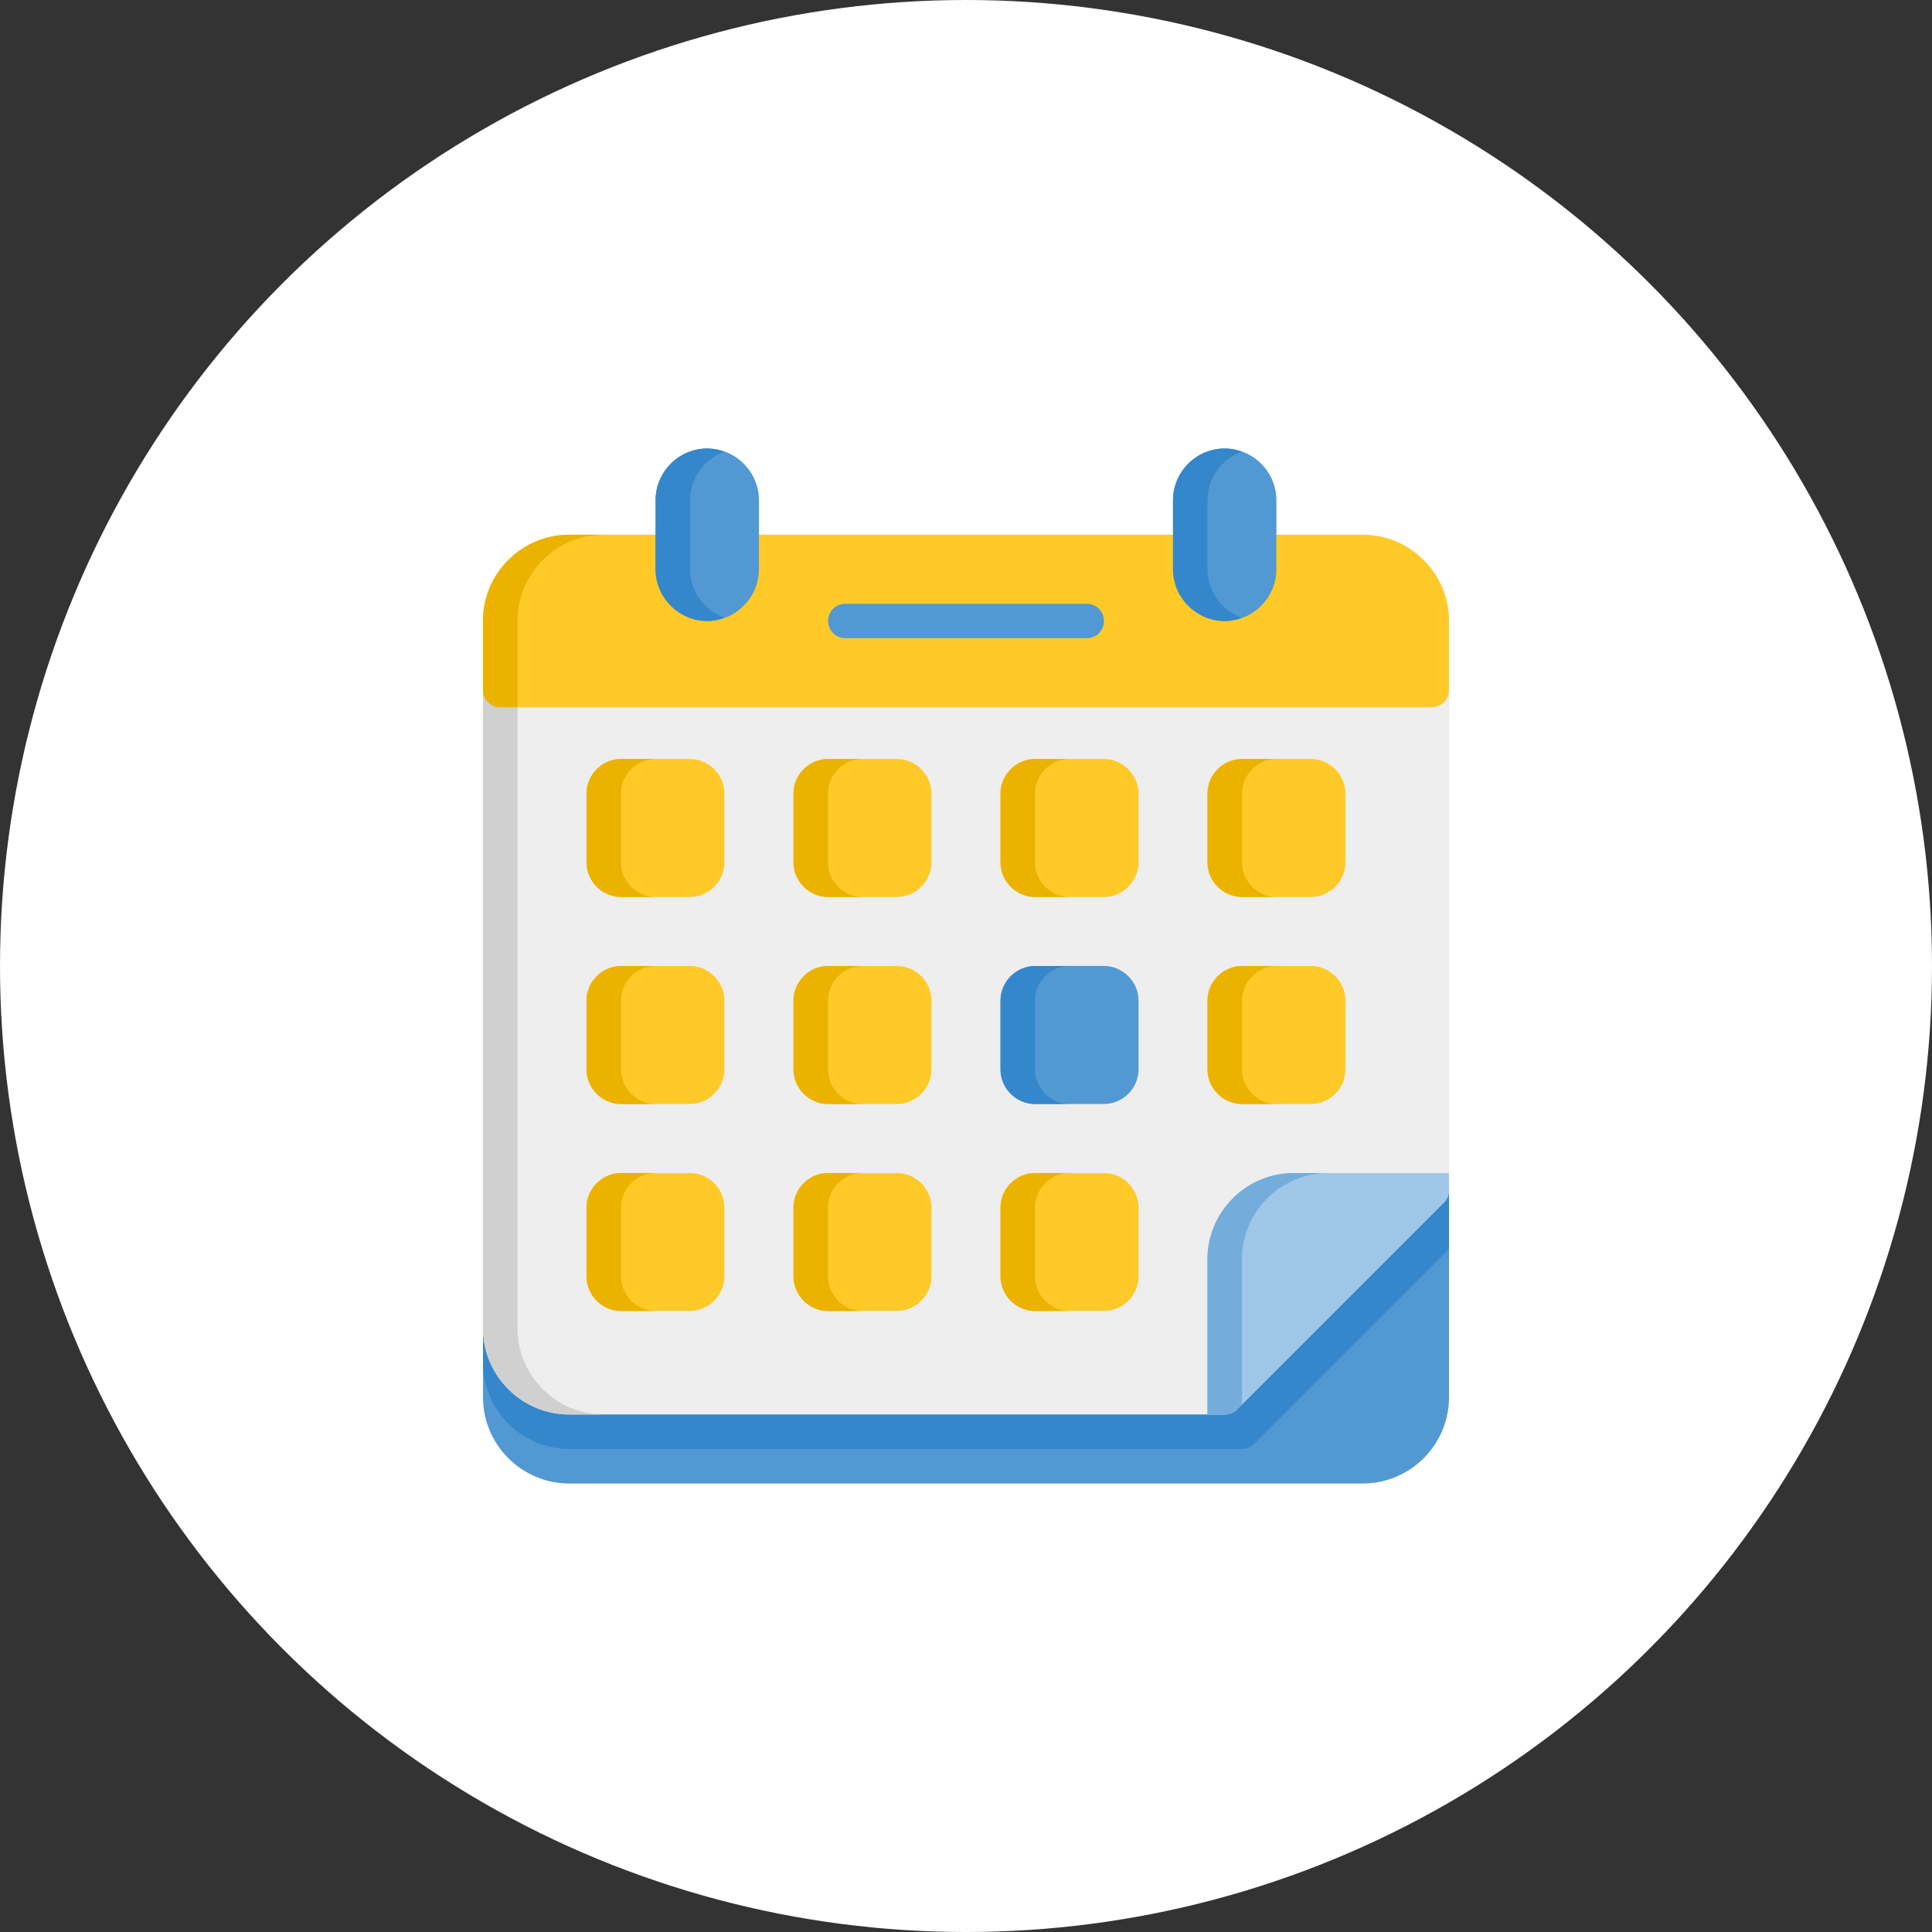 <svg width="56" height="56" viewBox="0 0 56 56" fill="none" xmlns="http://www.w3.org/2000/svg">
<rect x="0" y="0" width="56" height="56" fill="#333333" stroke="none"/>
<circle cx="28" cy="28" r="28" fill="white"/>
<path d="M14.498 33.5C14.222 33.501 13.998 33.726 14 34.003V40.501C14 41.877 15.122 43 16.498 43H39.501C40.877 43 42 41.877 42 40.501V34.003C42.002 33.726 41.779 33.501 41.502 33.5H14.498Z" fill="#5299D3"/>
<path d="M14.498 33.5C14.222 33.501 13.998 33.726 14 34.003V39.5C14 40.876 15.122 41.999 16.498 41.999H36C36.133 41.999 36.261 41.946 36.355 41.852L42 36.206V34.003C42.002 33.726 41.779 33.501 41.502 33.5H14.498Z" fill="#3587CB"/>
<path d="M16.498 15.5C15.122 15.5 14 16.622 14 17.998V38.5C14 39.877 15.122 40.999 16.498 40.999H35.5C35.633 40.999 35.76 40.946 35.854 40.852L41.852 34.854C41.947 34.76 42 34.632 42 34.499V17.998C42 16.622 40.877 15.5 39.501 15.5C32.427 15.5 23.447 15.5 16.498 15.5Z" fill="#EEEEEE"/>
<path d="M16.498 15.5C15.122 15.5 14 16.622 14 17.998V38.5C14 39.876 15.122 40.999 16.498 40.999H17.498C16.122 40.999 15 39.876 15 38.5V17.998C15 16.622 16.122 15.5 17.498 15.5H16.498Z" fill="#D0D0D0"/>
<path d="M16.498 15.5C15.122 15.5 14 16.622 14 17.998V20.002C14.001 20.277 14.223 20.499 14.498 20.5H41.502C41.776 20.499 41.999 20.277 42 20.002V17.998C42 16.622 40.877 15.5 39.501 15.5H16.498Z" fill="#FFCA28"/>
<path d="M20.5 13C19.678 13 19.002 13.676 19.002 14.498V16.499C19.002 17.321 19.678 18.001 20.5 18.001C21.322 18.001 21.999 17.321 21.999 16.499V14.498C21.999 13.676 21.322 13 20.5 13Z" fill="#5299D3"/>
<path d="M18.001 21.999C17.456 21.999 17 22.454 17 22.999V24.999C17 25.544 17.456 26 18.001 26H19.997C20.543 26 20.997 25.544 20.997 24.999V22.999C20.997 22.454 20.543 21.999 19.997 21.999H18.001Z" fill="#FFCA28"/>
<path d="M23.998 21.999C23.453 21.999 22.998 22.454 22.998 22.999V24.999C22.998 25.544 23.453 26 23.998 26H25.999C26.544 26 26.999 25.544 26.999 24.999V22.999C26.999 22.454 26.544 21.999 25.999 21.999H23.998Z" fill="#FFCA28"/>
<path d="M30 21.999C29.455 21.999 29 22.454 29 22.999V24.999C29 25.544 29.455 26 30 26H32C32.545 26 33.001 25.544 33.001 24.999V22.999C33.001 22.454 32.545 21.999 32 21.999H30Z" fill="#FFCA28"/>
<path d="M35.998 21.999C35.453 21.999 34.998 22.454 34.998 22.999V24.999C34.998 25.544 35.453 26 35.998 26H37.999C38.544 26 38.999 25.544 38.999 24.999V22.999C38.999 22.454 38.544 21.999 37.999 21.999H35.998Z" fill="#FFCA28"/>
<path d="M18.001 27.999C17.456 27.999 17 28.455 17 29V31C17 31.545 17.456 32 18.001 32H19.997C20.543 32 20.997 31.545 20.997 31V29C20.997 28.455 20.543 27.999 19.997 27.999H18.001Z" fill="#FFCA28"/>
<path d="M23.998 27.999C23.453 27.999 22.998 28.455 22.998 29V31C22.998 31.545 23.453 32 23.998 32H25.999C26.544 32 26.999 31.545 26.999 31V29C26.999 28.455 26.544 27.999 25.999 27.999H23.998Z" fill="#FFCA28"/>
<path d="M35.998 27.999C35.453 27.999 34.998 28.455 34.998 29V31C34.998 31.545 35.453 32 35.998 32H37.999C38.544 32 38.999 31.545 38.999 31V29C38.999 28.455 38.544 27.999 37.999 27.999H35.998Z" fill="#FFCA28"/>
<path d="M18.001 34.001C17.456 34.001 17 34.452 17 34.997V36.998C17 37.543 17.456 37.998 18.001 37.998H19.997C20.543 37.998 20.997 37.543 20.997 36.998V34.997C20.997 34.452 20.543 34.001 19.997 34.001H18.001Z" fill="#FFCA28"/>
<path d="M23.998 34.001C23.453 34.001 22.998 34.452 22.998 34.997V36.998C22.998 37.543 23.453 37.998 23.998 37.998H25.999C26.544 37.998 26.999 37.543 26.999 36.998V34.997C26.999 34.452 26.544 34.001 25.999 34.001H23.998Z" fill="#FFCA28"/>
<path d="M30 34.001C29.455 34.001 29 34.452 29 34.997V36.998C29 37.543 29.455 37.998 30 37.998H32C32.545 37.998 33.001 37.543 33.001 36.998V34.997C33.001 34.452 32.545 34.001 32 34.001H30Z" fill="#FFCA28"/>
<path d="M30 27.999C29.455 27.999 29 28.455 29 29V31C29 31.545 29.455 32 30 32H32C32.545 32 33.001 31.545 33.001 31V29C33.001 28.455 32.545 27.999 32 27.999H30Z" fill="#5299D3"/>
<path d="M37.501 34.001C36.125 34.001 34.998 35.124 34.998 36.5V40.999H35.5C35.633 40.999 35.761 40.946 35.855 40.851L41.853 34.853C41.947 34.76 42 34.632 42 34.499V34.001L37.501 34.001Z" fill="#A0C7E7"/>
<path d="M24.502 17.5C24.369 17.5 24.242 17.553 24.148 17.646C24.055 17.74 24.002 17.867 24.002 18C24.002 18.133 24.055 18.26 24.148 18.354C24.242 18.448 24.369 18.5 24.502 18.5H31.5C31.633 18.5 31.76 18.448 31.854 18.354C31.948 18.26 32 18.133 32 18C32 17.867 31.948 17.74 31.854 17.646C31.76 17.553 31.633 17.5 31.5 17.5H24.502Z" fill="#5299D3"/>
<path d="M37.501 34.001C36.125 34.001 34.998 35.124 34.998 36.5V40.999H35.5C35.633 40.999 35.761 40.946 35.855 40.852L35.998 40.708C35.998 39.438 35.998 37.803 35.998 36.5C35.998 35.124 37.125 34.001 38.501 34.001L37.501 34.001Z" fill="#74ADDC"/>
<path d="M20.5 13C19.678 13 19.002 13.676 19.002 14.498V16.499C19.002 17.321 19.678 18.001 20.5 18.001C20.676 18.001 20.843 17.964 21 17.907C20.422 17.698 20.002 17.145 20.002 16.499V14.498C20.002 13.852 20.422 13.301 21 13.093C20.843 13.036 20.676 13 20.5 13V13Z" fill="#3587CB"/>
<path d="M35.498 13C34.676 13 34 13.676 34 14.498V16.499C34 17.321 34.676 18.001 35.498 18.001C36.321 18.001 36.997 17.321 36.997 16.499V14.498C36.997 13.676 36.321 13 35.498 13Z" fill="#5299D3"/>
<path d="M35.498 13C34.676 13 34 13.676 34 14.498V16.499C34 17.321 34.676 18.001 35.498 18.001C35.674 18.001 35.841 17.964 35.998 17.907C35.42 17.698 35 17.145 35 16.499V14.498C35 13.852 35.42 13.301 35.998 13.093C35.841 13.036 35.674 13 35.498 13V13Z" fill="#3587CB"/>
<path d="M18.001 21.999C17.456 21.999 17 22.454 17 22.999V24.999C17 25.544 17.456 26 18.001 26H19.001C18.456 26 18 25.544 18 24.999V22.999C18 22.454 18.456 21.999 19.001 21.999H18.001Z" fill="#ECB200"/>
<path d="M16.498 15.5C15.122 15.5 14 16.622 14 17.998V20.002C14.001 20.277 14.223 20.499 14.498 20.5H15C15 20 15 18.983 15 17.998C15 16.622 16.122 15.5 17.498 15.5H16.498Z" fill="#ECB200"/>
<path d="M24.001 21.999C23.456 21.999 23 22.454 23 22.999V24.999C23 25.544 23.456 26 24.001 26H25.001C24.456 26 24 25.544 24 24.999V22.999C24 22.454 24.456 21.999 25.001 21.999H24.001Z" fill="#ECB200"/>
<path d="M30.001 21.999C29.456 21.999 29 22.454 29 22.999V24.999C29 25.544 29.456 26 30.001 26H31.001C30.456 26 30 25.544 30 24.999V22.999C30 22.454 30.456 21.999 31.001 21.999H30.001Z" fill="#ECB200"/>
<path d="M36.001 21.999C35.456 21.999 35 22.454 35 22.999V24.999C35 25.544 35.456 26 36.001 26H37.001C36.456 26 36 25.544 36 24.999V22.999C36 22.454 36.456 21.999 37.001 21.999H36.001Z" fill="#ECB200"/>
<path d="M36.001 28C35.456 28 35 28.455 35 29V31C35 31.545 35.456 32.001 36.001 32.001H37.001C36.456 32.001 36 31.545 36 31V29C36 28.455 36.456 28 37.001 28H36.001Z" fill="#ECB200"/>
<path d="M24.001 28C23.456 28 23 28.455 23 29V31C23 31.545 23.456 32.001 24.001 32.001H25.001C24.456 32.001 24 31.545 24 31V29C24 28.455 24.456 28 25.001 28H24.001Z" fill="#ECB200"/>
<path d="M18.001 28C17.456 28 17 28.455 17 29V31C17 31.545 17.456 32.001 18.001 32.001H19.001C18.456 32.001 18 31.545 18 31V29C18 28.455 18.456 28 19.001 28H18.001Z" fill="#ECB200"/>
<path d="M18.001 34C17.456 34 17 34.455 17 35V37C17 37.545 17.456 38.001 18.001 38.001H19.001C18.456 38.001 18 37.545 18 37V35C18 34.455 18.456 34 19.001 34H18.001Z" fill="#ECB200"/>
<path d="M24.001 34C23.456 34 23 34.455 23 35V37C23 37.545 23.456 38.001 24.001 38.001H25.001C24.456 38.001 24 37.545 24 37V35C24 34.455 24.456 34 25.001 34H24.001Z" fill="#ECB200"/>
<path d="M30.001 34C29.456 34 29 34.455 29 35V37C29 37.545 29.456 38.001 30.001 38.001H31.001C30.456 38.001 30 37.545 30 37V35C30 34.455 30.456 34 31.001 34H30.001Z" fill="#ECB200"/>
<path d="M30.001 28C29.456 28 29 28.455 29 29V31C29 31.545 29.456 32.001 30.001 32.001H31.001C30.456 32.001 30 31.545 30 31V29C30 28.455 30.456 28 31.001 28H30.001Z" fill="#3587CB"/>
</svg>
